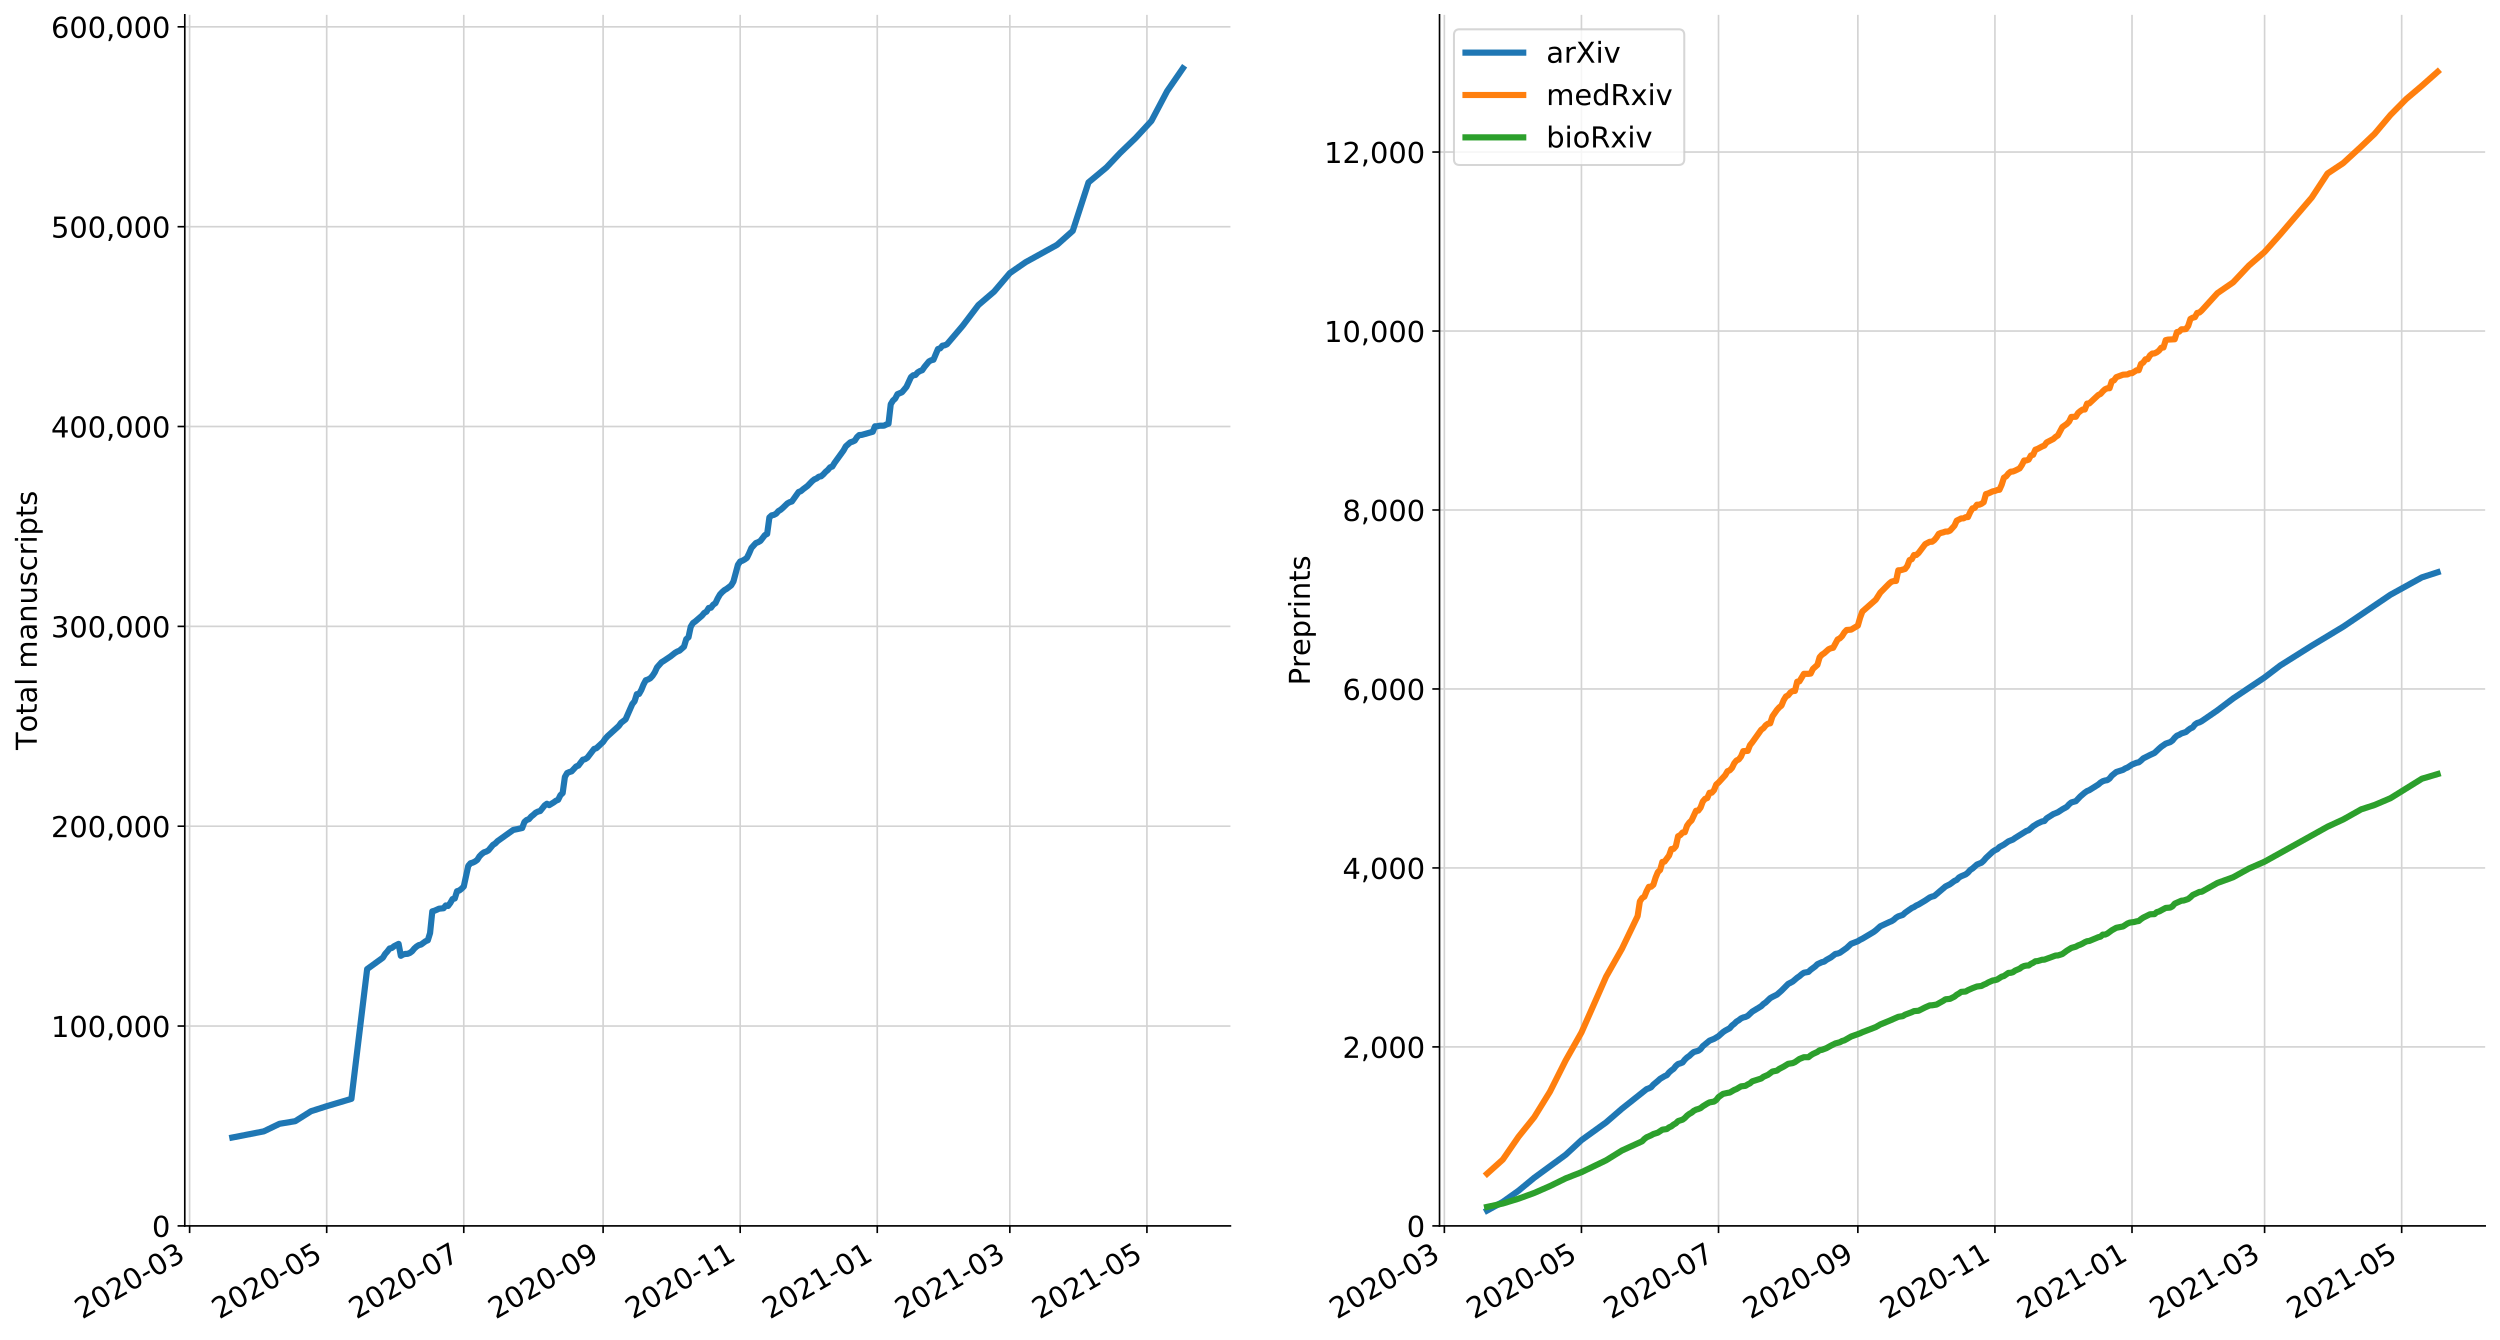 <?xml version="1.0" encoding="utf-8" standalone="no"?>
<!DOCTYPE svg PUBLIC "-//W3C//DTD SVG 1.1//EN"
  "http://www.w3.org/Graphics/SVG/1.1/DTD/svg11.dtd">
<!-- Created with matplotlib (https://matplotlib.org/) -->
<svg height="649.902pt" version="1.1" viewBox="0 0 1212.844 649.902" width="1212.844pt" xmlns="http://www.w3.org/2000/svg" xmlns:xlink="http://www.w3.org/1999/xlink">
 <defs>
  <style type="text/css">
*{stroke-linecap:butt;stroke-linejoin:round;}
  </style>
 </defs>
 <g id="figure_1">
  <g id="patch_1">
   <path d="M 0 649.902 
L 1212.844 649.902 
L 1212.844 0 
L 0 0 
z
" style="fill:#ffffff;"/>
  </g>
  <g id="axes_1">
   <g id="patch_2">
    <path d="M 89.644 594.72 
L 596.916 594.72 
L 596.916 7.2 
L 89.644 7.2 
z
" style="fill:#ffffff;"/>
   </g>
   <g id="matplotlib.axis_1">
    <g id="xtick_1">
     <g id="line2d_1">
      <path clip-path="url(#pf5cf93040a)" d="M 91.988 594.72 
L 91.988 7.2 
" style="fill:none;stroke:#d3d3d3;stroke-linecap:square;stroke-width:0.8;"/>
     </g>
     <g id="line2d_2">
      <defs>
       <path d="M 0 0 
L 0 3.5 
" id="mb468d4ec75" style="stroke:#000000;stroke-width:0.8;"/>
      </defs>
      <g>
       <use style="stroke:#000000;stroke-width:0.8;" x="91.988" xlink:href="#mb468d4ec75" y="594.72"/>
      </g>
     </g>
     <g id="text_1">
      <!-- 2020-03 -->
      <defs>
       <path d="M 19.188 8.297 
L 53.609 8.297 
L 53.609 0 
L 7.328 0 
L 7.328 8.297 
Q 12.938 14.109 22.625 23.891 
Q 32.328 33.688 34.812 36.531 
Q 39.547 41.844 41.422 45.531 
Q 43.312 49.219 43.312 52.781 
Q 43.312 58.594 39.234 62.25 
Q 35.156 65.922 28.609 65.922 
Q 23.969 65.922 18.812 64.312 
Q 13.672 62.703 7.812 59.422 
L 7.812 69.391 
Q 13.766 71.781 18.938 73 
Q 24.125 74.219 28.422 74.219 
Q 39.75 74.219 46.484 68.547 
Q 53.219 62.891 53.219 53.422 
Q 53.219 48.922 51.531 44.891 
Q 49.859 40.875 45.406 35.406 
Q 44.188 33.984 37.641 27.219 
Q 31.109 20.453 19.188 8.297 
z
" id="DejaVuSans-50"/>
       <path d="M 31.781 66.406 
Q 24.172 66.406 20.328 58.906 
Q 16.5 51.422 16.5 36.375 
Q 16.5 21.391 20.328 13.891 
Q 24.172 6.391 31.781 6.391 
Q 39.453 6.391 43.281 13.891 
Q 47.125 21.391 47.125 36.375 
Q 47.125 51.422 43.281 58.906 
Q 39.453 66.406 31.781 66.406 
z
M 31.781 74.219 
Q 44.047 74.219 50.516 64.516 
Q 56.984 54.828 56.984 36.375 
Q 56.984 17.969 50.516 8.266 
Q 44.047 -1.422 31.781 -1.422 
Q 19.531 -1.422 13.062 8.266 
Q 6.594 17.969 6.594 36.375 
Q 6.594 54.828 13.062 64.516 
Q 19.531 74.219 31.781 74.219 
z
" id="DejaVuSans-48"/>
       <path d="M 4.891 31.391 
L 31.203 31.391 
L 31.203 23.391 
L 4.891 23.391 
z
" id="DejaVuSans-45"/>
       <path d="M 40.578 39.312 
Q 47.656 37.797 51.625 33 
Q 55.609 28.219 55.609 21.188 
Q 55.609 10.406 48.188 4.484 
Q 40.766 -1.422 27.094 -1.422 
Q 22.516 -1.422 17.656 -0.516 
Q 12.797 0.391 7.625 2.203 
L 7.625 11.719 
Q 11.719 9.328 16.594 8.109 
Q 21.484 6.891 26.812 6.891 
Q 36.078 6.891 40.938 10.547 
Q 45.797 14.203 45.797 21.188 
Q 45.797 27.641 41.281 31.266 
Q 36.766 34.906 28.719 34.906 
L 20.219 34.906 
L 20.219 43.016 
L 29.109 43.016 
Q 36.375 43.016 40.234 45.922 
Q 44.094 48.828 44.094 54.297 
Q 44.094 59.906 40.109 62.906 
Q 36.141 65.922 28.719 65.922 
Q 24.656 65.922 20.016 65.031 
Q 15.375 64.156 9.812 62.312 
L 9.812 71.094 
Q 15.438 72.656 20.344 73.438 
Q 25.25 74.219 29.594 74.219 
Q 40.828 74.219 47.359 69.109 
Q 53.906 64.016 53.906 55.328 
Q 53.906 49.266 50.438 45.094 
Q 46.969 40.922 40.578 39.312 
z
" id="DejaVuSans-51"/>
      </defs>
      <g transform="translate(39.873 640.181)rotate(-30)scale(0.14 -0.14)">
       <use xlink:href="#DejaVuSans-50"/>
       <use x="63.623" xlink:href="#DejaVuSans-48"/>
       <use x="127.246" xlink:href="#DejaVuSans-50"/>
       <use x="190.869" xlink:href="#DejaVuSans-48"/>
       <use x="254.492" xlink:href="#DejaVuSans-45"/>
       <use x="290.576" xlink:href="#DejaVuSans-48"/>
       <use x="354.199" xlink:href="#DejaVuSans-51"/>
      </g>
     </g>
    </g>
    <g id="xtick_2">
     <g id="line2d_3">
      <path clip-path="url(#pf5cf93040a)" d="M 158.49 594.72 
L 158.49 7.2 
" style="fill:none;stroke:#d3d3d3;stroke-linecap:square;stroke-width:0.8;"/>
     </g>
     <g id="line2d_4">
      <g>
       <use style="stroke:#000000;stroke-width:0.8;" x="158.49" xlink:href="#mb468d4ec75" y="594.72"/>
      </g>
     </g>
     <g id="text_2">
      <!-- 2020-05 -->
      <defs>
       <path d="M 10.797 72.906 
L 49.516 72.906 
L 49.516 64.594 
L 19.828 64.594 
L 19.828 46.734 
Q 21.969 47.469 24.109 47.828 
Q 26.266 48.188 28.422 48.188 
Q 40.625 48.188 47.75 41.5 
Q 54.891 34.812 54.891 23.391 
Q 54.891 11.625 47.562 5.094 
Q 40.234 -1.422 26.906 -1.422 
Q 22.312 -1.422 17.547 -0.641 
Q 12.797 0.141 7.719 1.703 
L 7.719 11.625 
Q 12.109 9.234 16.797 8.062 
Q 21.484 6.891 26.703 6.891 
Q 35.156 6.891 40.078 11.328 
Q 45.016 15.766 45.016 23.391 
Q 45.016 31 40.078 35.438 
Q 35.156 39.891 26.703 39.891 
Q 22.75 39.891 18.812 39.016 
Q 14.891 38.141 10.797 36.281 
z
" id="DejaVuSans-53"/>
      </defs>
      <g transform="translate(106.375 640.181)rotate(-30)scale(0.14 -0.14)">
       <use xlink:href="#DejaVuSans-50"/>
       <use x="63.623" xlink:href="#DejaVuSans-48"/>
       <use x="127.246" xlink:href="#DejaVuSans-50"/>
       <use x="190.869" xlink:href="#DejaVuSans-48"/>
       <use x="254.492" xlink:href="#DejaVuSans-45"/>
       <use x="290.576" xlink:href="#DejaVuSans-48"/>
       <use x="354.199" xlink:href="#DejaVuSans-53"/>
      </g>
     </g>
    </g>
    <g id="xtick_3">
     <g id="line2d_5">
      <path clip-path="url(#pf5cf93040a)" d="M 224.993 594.72 
L 224.993 7.2 
" style="fill:none;stroke:#d3d3d3;stroke-linecap:square;stroke-width:0.8;"/>
     </g>
     <g id="line2d_6">
      <g>
       <use style="stroke:#000000;stroke-width:0.8;" x="224.993" xlink:href="#mb468d4ec75" y="594.72"/>
      </g>
     </g>
     <g id="text_3">
      <!-- 2020-07 -->
      <defs>
       <path d="M 8.203 72.906 
L 55.078 72.906 
L 55.078 68.703 
L 28.609 0 
L 18.312 0 
L 43.219 64.594 
L 8.203 64.594 
z
" id="DejaVuSans-55"/>
      </defs>
      <g transform="translate(172.878 640.181)rotate(-30)scale(0.14 -0.14)">
       <use xlink:href="#DejaVuSans-50"/>
       <use x="63.623" xlink:href="#DejaVuSans-48"/>
       <use x="127.246" xlink:href="#DejaVuSans-50"/>
       <use x="190.869" xlink:href="#DejaVuSans-48"/>
       <use x="254.492" xlink:href="#DejaVuSans-45"/>
       <use x="290.576" xlink:href="#DejaVuSans-48"/>
       <use x="354.199" xlink:href="#DejaVuSans-55"/>
      </g>
     </g>
    </g>
    <g id="xtick_4">
     <g id="line2d_7">
      <path clip-path="url(#pf5cf93040a)" d="M 292.586 594.72 
L 292.586 7.2 
" style="fill:none;stroke:#d3d3d3;stroke-linecap:square;stroke-width:0.8;"/>
     </g>
     <g id="line2d_8">
      <g>
       <use style="stroke:#000000;stroke-width:0.8;" x="292.586" xlink:href="#mb468d4ec75" y="594.72"/>
      </g>
     </g>
     <g id="text_4">
      <!-- 2020-09 -->
      <defs>
       <path d="M 10.984 1.516 
L 10.984 10.5 
Q 14.703 8.734 18.5 7.812 
Q 22.312 6.891 25.984 6.891 
Q 35.75 6.891 40.891 13.453 
Q 46.047 20.016 46.781 33.406 
Q 43.953 29.203 39.594 26.953 
Q 35.25 24.703 29.984 24.703 
Q 19.047 24.703 12.672 31.312 
Q 6.297 37.938 6.297 49.422 
Q 6.297 60.641 12.938 67.422 
Q 19.578 74.219 30.609 74.219 
Q 43.266 74.219 49.922 64.516 
Q 56.594 54.828 56.594 36.375 
Q 56.594 19.141 48.406 8.859 
Q 40.234 -1.422 26.422 -1.422 
Q 22.703 -1.422 18.891 -0.688 
Q 15.094 0.047 10.984 1.516 
z
M 30.609 32.422 
Q 37.25 32.422 41.125 36.953 
Q 45.016 41.5 45.016 49.422 
Q 45.016 57.281 41.125 61.844 
Q 37.25 66.406 30.609 66.406 
Q 23.969 66.406 20.094 61.844 
Q 16.219 57.281 16.219 49.422 
Q 16.219 41.5 20.094 36.953 
Q 23.969 32.422 30.609 32.422 
z
" id="DejaVuSans-57"/>
      </defs>
      <g transform="translate(240.471 640.181)rotate(-30)scale(0.14 -0.14)">
       <use xlink:href="#DejaVuSans-50"/>
       <use x="63.623" xlink:href="#DejaVuSans-48"/>
       <use x="127.246" xlink:href="#DejaVuSans-50"/>
       <use x="190.869" xlink:href="#DejaVuSans-48"/>
       <use x="254.492" xlink:href="#DejaVuSans-45"/>
       <use x="290.576" xlink:href="#DejaVuSans-48"/>
       <use x="354.199" xlink:href="#DejaVuSans-57"/>
      </g>
     </g>
    </g>
    <g id="xtick_5">
     <g id="line2d_9">
      <path clip-path="url(#pf5cf93040a)" d="M 359.088 594.72 
L 359.088 7.2 
" style="fill:none;stroke:#d3d3d3;stroke-linecap:square;stroke-width:0.8;"/>
     </g>
     <g id="line2d_10">
      <g>
       <use style="stroke:#000000;stroke-width:0.8;" x="359.088" xlink:href="#mb468d4ec75" y="594.72"/>
      </g>
     </g>
     <g id="text_5">
      <!-- 2020-11 -->
      <defs>
       <path d="M 12.406 8.297 
L 28.516 8.297 
L 28.516 63.922 
L 10.984 60.406 
L 10.984 69.391 
L 28.422 72.906 
L 38.281 72.906 
L 38.281 8.297 
L 54.391 8.297 
L 54.391 0 
L 12.406 0 
z
" id="DejaVuSans-49"/>
      </defs>
      <g transform="translate(306.973 640.181)rotate(-30)scale(0.14 -0.14)">
       <use xlink:href="#DejaVuSans-50"/>
       <use x="63.623" xlink:href="#DejaVuSans-48"/>
       <use x="127.246" xlink:href="#DejaVuSans-50"/>
       <use x="190.869" xlink:href="#DejaVuSans-48"/>
       <use x="254.492" xlink:href="#DejaVuSans-45"/>
       <use x="290.576" xlink:href="#DejaVuSans-49"/>
       <use x="354.199" xlink:href="#DejaVuSans-49"/>
      </g>
     </g>
    </g>
    <g id="xtick_6">
     <g id="line2d_11">
      <path clip-path="url(#pf5cf93040a)" d="M 425.591 594.72 
L 425.591 7.2 
" style="fill:none;stroke:#d3d3d3;stroke-linecap:square;stroke-width:0.8;"/>
     </g>
     <g id="line2d_12">
      <g>
       <use style="stroke:#000000;stroke-width:0.8;" x="425.591" xlink:href="#mb468d4ec75" y="594.72"/>
      </g>
     </g>
     <g id="text_6">
      <!-- 2021-01 -->
      <g transform="translate(373.476 640.181)rotate(-30)scale(0.14 -0.14)">
       <use xlink:href="#DejaVuSans-50"/>
       <use x="63.623" xlink:href="#DejaVuSans-48"/>
       <use x="127.246" xlink:href="#DejaVuSans-50"/>
       <use x="190.869" xlink:href="#DejaVuSans-49"/>
       <use x="254.492" xlink:href="#DejaVuSans-45"/>
       <use x="290.576" xlink:href="#DejaVuSans-48"/>
       <use x="354.199" xlink:href="#DejaVuSans-49"/>
      </g>
     </g>
    </g>
    <g id="xtick_7">
     <g id="line2d_13">
      <path clip-path="url(#pf5cf93040a)" d="M 489.913 594.72 
L 489.913 7.2 
" style="fill:none;stroke:#d3d3d3;stroke-linecap:square;stroke-width:0.8;"/>
     </g>
     <g id="line2d_14">
      <g>
       <use style="stroke:#000000;stroke-width:0.8;" x="489.913" xlink:href="#mb468d4ec75" y="594.72"/>
      </g>
     </g>
     <g id="text_7">
      <!-- 2021-03 -->
      <g transform="translate(437.798 640.181)rotate(-30)scale(0.14 -0.14)">
       <use xlink:href="#DejaVuSans-50"/>
       <use x="63.623" xlink:href="#DejaVuSans-48"/>
       <use x="127.246" xlink:href="#DejaVuSans-50"/>
       <use x="190.869" xlink:href="#DejaVuSans-49"/>
       <use x="254.492" xlink:href="#DejaVuSans-45"/>
       <use x="290.576" xlink:href="#DejaVuSans-48"/>
       <use x="354.199" xlink:href="#DejaVuSans-51"/>
      </g>
     </g>
    </g>
    <g id="xtick_8">
     <g id="line2d_15">
      <path clip-path="url(#pf5cf93040a)" d="M 556.415 594.72 
L 556.415 7.2 
" style="fill:none;stroke:#d3d3d3;stroke-linecap:square;stroke-width:0.8;"/>
     </g>
     <g id="line2d_16">
      <g>
       <use style="stroke:#000000;stroke-width:0.8;" x="556.415" xlink:href="#mb468d4ec75" y="594.72"/>
      </g>
     </g>
     <g id="text_8">
      <!-- 2021-05 -->
      <g transform="translate(504.301 640.181)rotate(-30)scale(0.14 -0.14)">
       <use xlink:href="#DejaVuSans-50"/>
       <use x="63.623" xlink:href="#DejaVuSans-48"/>
       <use x="127.246" xlink:href="#DejaVuSans-50"/>
       <use x="190.869" xlink:href="#DejaVuSans-49"/>
       <use x="254.492" xlink:href="#DejaVuSans-45"/>
       <use x="290.576" xlink:href="#DejaVuSans-48"/>
       <use x="354.199" xlink:href="#DejaVuSans-53"/>
      </g>
     </g>
    </g>
   </g>
   <g id="matplotlib.axis_2">
    <g id="ytick_1">
     <g id="line2d_17">
      <path clip-path="url(#pf5cf93040a)" d="M 89.644 594.72 
L 596.916 594.72 
" style="fill:none;stroke:#d3d3d3;stroke-linecap:square;stroke-width:0.8;"/>
     </g>
     <g id="line2d_18">
      <defs>
       <path d="M 0 0 
L -3.5 0 
" id="m22b61b7e9f" style="stroke:#000000;stroke-width:0.8;"/>
      </defs>
      <g>
       <use style="stroke:#000000;stroke-width:0.8;" x="89.644" xlink:href="#m22b61b7e9f" y="594.72"/>
      </g>
     </g>
     <g id="text_9">
      <!-- 0 -->
      <g transform="translate(73.736 600.039)scale(0.14 -0.14)">
       <use xlink:href="#DejaVuSans-48"/>
      </g>
     </g>
    </g>
    <g id="ytick_2">
     <g id="line2d_19">
      <path clip-path="url(#pf5cf93040a)" d="M 89.644 497.771 
L 596.916 497.771 
" style="fill:none;stroke:#d3d3d3;stroke-linecap:square;stroke-width:0.8;"/>
     </g>
     <g id="line2d_20">
      <g>
       <use style="stroke:#000000;stroke-width:0.8;" x="89.644" xlink:href="#m22b61b7e9f" y="497.771"/>
      </g>
     </g>
     <g id="text_10">
      <!-- 100,000 -->
      <defs>
       <path d="M 11.719 12.406 
L 22.016 12.406 
L 22.016 4 
L 14.016 -11.625 
L 7.719 -11.625 
L 11.719 4 
z
" id="DejaVuSans-44"/>
      </defs>
      <g transform="translate(24.749 503.089)scale(0.14 -0.14)">
       <use xlink:href="#DejaVuSans-49"/>
       <use x="63.623" xlink:href="#DejaVuSans-48"/>
       <use x="127.246" xlink:href="#DejaVuSans-48"/>
       <use x="190.869" xlink:href="#DejaVuSans-44"/>
       <use x="222.656" xlink:href="#DejaVuSans-48"/>
       <use x="286.279" xlink:href="#DejaVuSans-48"/>
       <use x="349.902" xlink:href="#DejaVuSans-48"/>
      </g>
     </g>
    </g>
    <g id="ytick_3">
     <g id="line2d_21">
      <path clip-path="url(#pf5cf93040a)" d="M 89.644 400.821 
L 596.916 400.821 
" style="fill:none;stroke:#d3d3d3;stroke-linecap:square;stroke-width:0.8;"/>
     </g>
     <g id="line2d_22">
      <g>
       <use style="stroke:#000000;stroke-width:0.8;" x="89.644" xlink:href="#m22b61b7e9f" y="400.821"/>
      </g>
     </g>
     <g id="text_11">
      <!-- 200,000 -->
      <g transform="translate(24.749 406.14)scale(0.14 -0.14)">
       <use xlink:href="#DejaVuSans-50"/>
       <use x="63.623" xlink:href="#DejaVuSans-48"/>
       <use x="127.246" xlink:href="#DejaVuSans-48"/>
       <use x="190.869" xlink:href="#DejaVuSans-44"/>
       <use x="222.656" xlink:href="#DejaVuSans-48"/>
       <use x="286.279" xlink:href="#DejaVuSans-48"/>
       <use x="349.902" xlink:href="#DejaVuSans-48"/>
      </g>
     </g>
    </g>
    <g id="ytick_4">
     <g id="line2d_23">
      <path clip-path="url(#pf5cf93040a)" d="M 89.644 303.872 
L 596.916 303.872 
" style="fill:none;stroke:#d3d3d3;stroke-linecap:square;stroke-width:0.8;"/>
     </g>
     <g id="line2d_24">
      <g>
       <use style="stroke:#000000;stroke-width:0.8;" x="89.644" xlink:href="#m22b61b7e9f" y="303.872"/>
      </g>
     </g>
     <g id="text_12">
      <!-- 300,000 -->
      <g transform="translate(24.749 309.191)scale(0.14 -0.14)">
       <use xlink:href="#DejaVuSans-51"/>
       <use x="63.623" xlink:href="#DejaVuSans-48"/>
       <use x="127.246" xlink:href="#DejaVuSans-48"/>
       <use x="190.869" xlink:href="#DejaVuSans-44"/>
       <use x="222.656" xlink:href="#DejaVuSans-48"/>
       <use x="286.279" xlink:href="#DejaVuSans-48"/>
       <use x="349.902" xlink:href="#DejaVuSans-48"/>
      </g>
     </g>
    </g>
    <g id="ytick_5">
     <g id="line2d_25">
      <path clip-path="url(#pf5cf93040a)" d="M 89.644 206.922 
L 596.916 206.922 
" style="fill:none;stroke:#d3d3d3;stroke-linecap:square;stroke-width:0.8;"/>
     </g>
     <g id="line2d_26">
      <g>
       <use style="stroke:#000000;stroke-width:0.8;" x="89.644" xlink:href="#m22b61b7e9f" y="206.922"/>
      </g>
     </g>
     <g id="text_13">
      <!-- 400,000 -->
      <defs>
       <path d="M 37.797 64.312 
L 12.891 25.391 
L 37.797 25.391 
z
M 35.203 72.906 
L 47.609 72.906 
L 47.609 25.391 
L 58.016 25.391 
L 58.016 17.188 
L 47.609 17.188 
L 47.609 0 
L 37.797 0 
L 37.797 17.188 
L 4.891 17.188 
L 4.891 26.703 
z
" id="DejaVuSans-52"/>
      </defs>
      <g transform="translate(24.749 212.241)scale(0.14 -0.14)">
       <use xlink:href="#DejaVuSans-52"/>
       <use x="63.623" xlink:href="#DejaVuSans-48"/>
       <use x="127.246" xlink:href="#DejaVuSans-48"/>
       <use x="190.869" xlink:href="#DejaVuSans-44"/>
       <use x="222.656" xlink:href="#DejaVuSans-48"/>
       <use x="286.279" xlink:href="#DejaVuSans-48"/>
       <use x="349.902" xlink:href="#DejaVuSans-48"/>
      </g>
     </g>
    </g>
    <g id="ytick_6">
     <g id="line2d_27">
      <path clip-path="url(#pf5cf93040a)" d="M 89.644 109.973 
L 596.916 109.973 
" style="fill:none;stroke:#d3d3d3;stroke-linecap:square;stroke-width:0.8;"/>
     </g>
     <g id="line2d_28">
      <g>
       <use style="stroke:#000000;stroke-width:0.8;" x="89.644" xlink:href="#m22b61b7e9f" y="109.973"/>
      </g>
     </g>
     <g id="text_14">
      <!-- 500,000 -->
      <g transform="translate(24.749 115.292)scale(0.14 -0.14)">
       <use xlink:href="#DejaVuSans-53"/>
       <use x="63.623" xlink:href="#DejaVuSans-48"/>
       <use x="127.246" xlink:href="#DejaVuSans-48"/>
       <use x="190.869" xlink:href="#DejaVuSans-44"/>
       <use x="222.656" xlink:href="#DejaVuSans-48"/>
       <use x="286.279" xlink:href="#DejaVuSans-48"/>
       <use x="349.902" xlink:href="#DejaVuSans-48"/>
      </g>
     </g>
    </g>
    <g id="ytick_7">
     <g id="line2d_29">
      <path clip-path="url(#pf5cf93040a)" d="M 89.644 13.024 
L 596.916 13.024 
" style="fill:none;stroke:#d3d3d3;stroke-linecap:square;stroke-width:0.8;"/>
     </g>
     <g id="line2d_30">
      <g>
       <use style="stroke:#000000;stroke-width:0.8;" x="89.644" xlink:href="#m22b61b7e9f" y="13.024"/>
      </g>
     </g>
     <g id="text_15">
      <!-- 600,000 -->
      <defs>
       <path d="M 33.016 40.375 
Q 26.375 40.375 22.484 35.828 
Q 18.609 31.297 18.609 23.391 
Q 18.609 15.531 22.484 10.953 
Q 26.375 6.391 33.016 6.391 
Q 39.656 6.391 43.531 10.953 
Q 47.406 15.531 47.406 23.391 
Q 47.406 31.297 43.531 35.828 
Q 39.656 40.375 33.016 40.375 
z
M 52.594 71.297 
L 52.594 62.312 
Q 48.875 64.062 45.094 64.984 
Q 41.312 65.922 37.594 65.922 
Q 27.828 65.922 22.672 59.328 
Q 17.531 52.734 16.797 39.406 
Q 19.672 43.656 24.016 45.922 
Q 28.375 48.188 33.594 48.188 
Q 44.578 48.188 50.953 41.516 
Q 57.328 34.859 57.328 23.391 
Q 57.328 12.156 50.688 5.359 
Q 44.047 -1.422 33.016 -1.422 
Q 20.359 -1.422 13.672 8.266 
Q 6.984 17.969 6.984 36.375 
Q 6.984 53.656 15.188 63.938 
Q 23.391 74.219 37.203 74.219 
Q 40.922 74.219 44.703 73.484 
Q 48.484 72.75 52.594 71.297 
z
" id="DejaVuSans-54"/>
      </defs>
      <g transform="translate(24.749 18.342)scale(0.14 -0.14)">
       <use xlink:href="#DejaVuSans-54"/>
       <use x="63.623" xlink:href="#DejaVuSans-48"/>
       <use x="127.246" xlink:href="#DejaVuSans-48"/>
       <use x="190.869" xlink:href="#DejaVuSans-44"/>
       <use x="222.656" xlink:href="#DejaVuSans-48"/>
       <use x="286.279" xlink:href="#DejaVuSans-48"/>
       <use x="349.902" xlink:href="#DejaVuSans-48"/>
      </g>
     </g>
    </g>
    <g id="text_16">
     <!-- Total manuscripts -->
     <defs>
      <path d="M -0.297 72.906 
L 61.375 72.906 
L 61.375 64.594 
L 35.5 64.594 
L 35.5 0 
L 25.594 0 
L 25.594 64.594 
L -0.297 64.594 
z
" id="DejaVuSans-84"/>
      <path d="M 30.609 48.391 
Q 23.391 48.391 19.188 42.75 
Q 14.984 37.109 14.984 27.297 
Q 14.984 17.484 19.156 11.844 
Q 23.344 6.203 30.609 6.203 
Q 37.797 6.203 41.984 11.859 
Q 46.188 17.531 46.188 27.297 
Q 46.188 37.016 41.984 42.703 
Q 37.797 48.391 30.609 48.391 
z
M 30.609 56 
Q 42.328 56 49.016 48.375 
Q 55.719 40.766 55.719 27.297 
Q 55.719 13.875 49.016 6.219 
Q 42.328 -1.422 30.609 -1.422 
Q 18.844 -1.422 12.172 6.219 
Q 5.516 13.875 5.516 27.297 
Q 5.516 40.766 12.172 48.375 
Q 18.844 56 30.609 56 
z
" id="DejaVuSans-111"/>
      <path d="M 18.312 70.219 
L 18.312 54.688 
L 36.812 54.688 
L 36.812 47.703 
L 18.312 47.703 
L 18.312 18.016 
Q 18.312 11.328 20.141 9.422 
Q 21.969 7.516 27.594 7.516 
L 36.812 7.516 
L 36.812 0 
L 27.594 0 
Q 17.188 0 13.234 3.875 
Q 9.281 7.766 9.281 18.016 
L 9.281 47.703 
L 2.688 47.703 
L 2.688 54.688 
L 9.281 54.688 
L 9.281 70.219 
z
" id="DejaVuSans-116"/>
      <path d="M 34.281 27.484 
Q 23.391 27.484 19.188 25 
Q 14.984 22.516 14.984 16.5 
Q 14.984 11.719 18.141 8.906 
Q 21.297 6.109 26.703 6.109 
Q 34.188 6.109 38.703 11.406 
Q 43.219 16.703 43.219 25.484 
L 43.219 27.484 
z
M 52.203 31.203 
L 52.203 0 
L 43.219 0 
L 43.219 8.297 
Q 40.141 3.328 35.547 0.953 
Q 30.953 -1.422 24.312 -1.422 
Q 15.922 -1.422 10.953 3.297 
Q 6 8.016 6 15.922 
Q 6 25.141 12.172 29.828 
Q 18.359 34.516 30.609 34.516 
L 43.219 34.516 
L 43.219 35.406 
Q 43.219 41.609 39.141 45 
Q 35.062 48.391 27.688 48.391 
Q 23 48.391 18.547 47.266 
Q 14.109 46.141 10.016 43.891 
L 10.016 52.203 
Q 14.938 54.109 19.578 55.047 
Q 24.219 56 28.609 56 
Q 40.484 56 46.344 49.844 
Q 52.203 43.703 52.203 31.203 
z
" id="DejaVuSans-97"/>
      <path d="M 9.422 75.984 
L 18.406 75.984 
L 18.406 0 
L 9.422 0 
z
" id="DejaVuSans-108"/>
      <path id="DejaVuSans-32"/>
      <path d="M 52 44.188 
Q 55.375 50.25 60.062 53.125 
Q 64.75 56 71.094 56 
Q 79.641 56 84.281 50.016 
Q 88.922 44.047 88.922 33.016 
L 88.922 0 
L 79.891 0 
L 79.891 32.719 
Q 79.891 40.578 77.094 44.375 
Q 74.312 48.188 68.609 48.188 
Q 61.625 48.188 57.562 43.547 
Q 53.516 38.922 53.516 30.906 
L 53.516 0 
L 44.484 0 
L 44.484 32.719 
Q 44.484 40.625 41.703 44.406 
Q 38.922 48.188 33.109 48.188 
Q 26.219 48.188 22.156 43.531 
Q 18.109 38.875 18.109 30.906 
L 18.109 0 
L 9.078 0 
L 9.078 54.688 
L 18.109 54.688 
L 18.109 46.188 
Q 21.188 51.219 25.484 53.609 
Q 29.781 56 35.688 56 
Q 41.656 56 45.828 52.969 
Q 50 49.953 52 44.188 
z
" id="DejaVuSans-109"/>
      <path d="M 54.891 33.016 
L 54.891 0 
L 45.906 0 
L 45.906 32.719 
Q 45.906 40.484 42.875 44.328 
Q 39.844 48.188 33.797 48.188 
Q 26.516 48.188 22.312 43.547 
Q 18.109 38.922 18.109 30.906 
L 18.109 0 
L 9.078 0 
L 9.078 54.688 
L 18.109 54.688 
L 18.109 46.188 
Q 21.344 51.125 25.703 53.562 
Q 30.078 56 35.797 56 
Q 45.219 56 50.047 50.172 
Q 54.891 44.344 54.891 33.016 
z
" id="DejaVuSans-110"/>
      <path d="M 8.5 21.578 
L 8.5 54.688 
L 17.484 54.688 
L 17.484 21.922 
Q 17.484 14.156 20.5 10.266 
Q 23.531 6.391 29.594 6.391 
Q 36.859 6.391 41.078 11.031 
Q 45.312 15.672 45.312 23.688 
L 45.312 54.688 
L 54.297 54.688 
L 54.297 0 
L 45.312 0 
L 45.312 8.406 
Q 42.047 3.422 37.719 1 
Q 33.406 -1.422 27.688 -1.422 
Q 18.266 -1.422 13.375 4.438 
Q 8.5 10.297 8.5 21.578 
z
M 31.109 56 
z
" id="DejaVuSans-117"/>
      <path d="M 44.281 53.078 
L 44.281 44.578 
Q 40.484 46.531 36.375 47.5 
Q 32.281 48.484 27.875 48.484 
Q 21.188 48.484 17.844 46.438 
Q 14.5 44.391 14.5 40.281 
Q 14.5 37.156 16.891 35.375 
Q 19.281 33.594 26.516 31.984 
L 29.594 31.297 
Q 39.156 29.25 43.188 25.516 
Q 47.219 21.781 47.219 15.094 
Q 47.219 7.469 41.188 3.016 
Q 35.156 -1.422 24.609 -1.422 
Q 20.219 -1.422 15.453 -0.562 
Q 10.688 0.297 5.422 2 
L 5.422 11.281 
Q 10.406 8.688 15.234 7.391 
Q 20.062 6.109 24.812 6.109 
Q 31.156 6.109 34.562 8.281 
Q 37.984 10.453 37.984 14.406 
Q 37.984 18.062 35.516 20.016 
Q 33.062 21.969 24.703 23.781 
L 21.578 24.516 
Q 13.234 26.266 9.516 29.906 
Q 5.812 33.547 5.812 39.891 
Q 5.812 47.609 11.281 51.797 
Q 16.75 56 26.812 56 
Q 31.781 56 36.172 55.266 
Q 40.578 54.547 44.281 53.078 
z
" id="DejaVuSans-115"/>
      <path d="M 48.781 52.594 
L 48.781 44.188 
Q 44.969 46.297 41.141 47.344 
Q 37.312 48.391 33.406 48.391 
Q 24.656 48.391 19.812 42.844 
Q 14.984 37.312 14.984 27.297 
Q 14.984 17.281 19.812 11.734 
Q 24.656 6.203 33.406 6.203 
Q 37.312 6.203 41.141 7.25 
Q 44.969 8.297 48.781 10.406 
L 48.781 2.094 
Q 45.016 0.344 40.984 -0.531 
Q 36.969 -1.422 32.422 -1.422 
Q 20.062 -1.422 12.781 6.344 
Q 5.516 14.109 5.516 27.297 
Q 5.516 40.672 12.859 48.328 
Q 20.219 56 33.016 56 
Q 37.156 56 41.109 55.141 
Q 45.062 54.297 48.781 52.594 
z
" id="DejaVuSans-99"/>
      <path d="M 41.109 46.297 
Q 39.594 47.172 37.812 47.578 
Q 36.031 48 33.891 48 
Q 26.266 48 22.188 43.047 
Q 18.109 38.094 18.109 28.812 
L 18.109 0 
L 9.078 0 
L 9.078 54.688 
L 18.109 54.688 
L 18.109 46.188 
Q 20.953 51.172 25.484 53.578 
Q 30.031 56 36.531 56 
Q 37.453 56 38.578 55.875 
Q 39.703 55.766 41.062 55.516 
z
" id="DejaVuSans-114"/>
      <path d="M 9.422 54.688 
L 18.406 54.688 
L 18.406 0 
L 9.422 0 
z
M 9.422 75.984 
L 18.406 75.984 
L 18.406 64.594 
L 9.422 64.594 
z
" id="DejaVuSans-105"/>
      <path d="M 18.109 8.203 
L 18.109 -20.797 
L 9.078 -20.797 
L 9.078 54.688 
L 18.109 54.688 
L 18.109 46.391 
Q 20.953 51.266 25.266 53.625 
Q 29.594 56 35.594 56 
Q 45.562 56 51.781 48.094 
Q 58.016 40.188 58.016 27.297 
Q 58.016 14.406 51.781 6.484 
Q 45.562 -1.422 35.594 -1.422 
Q 29.594 -1.422 25.266 0.953 
Q 20.953 3.328 18.109 8.203 
z
M 48.688 27.297 
Q 48.688 37.203 44.609 42.844 
Q 40.531 48.484 33.406 48.484 
Q 26.266 48.484 22.188 42.844 
Q 18.109 37.203 18.109 27.297 
Q 18.109 17.391 22.188 11.75 
Q 26.266 6.109 33.406 6.109 
Q 40.531 6.109 44.609 11.75 
Q 48.688 17.391 48.688 27.297 
z
" id="DejaVuSans-112"/>
     </defs>
     <g transform="translate(17.838 363.836)rotate(-90)scale(0.14 -0.14)">
      <use xlink:href="#DejaVuSans-84"/>
      <use x="60.818" xlink:href="#DejaVuSans-111"/>
      <use x="122" xlink:href="#DejaVuSans-116"/>
      <use x="161.209" xlink:href="#DejaVuSans-97"/>
      <use x="222.488" xlink:href="#DejaVuSans-108"/>
      <use x="250.271" xlink:href="#DejaVuSans-32"/>
      <use x="282.059" xlink:href="#DejaVuSans-109"/>
      <use x="379.471" xlink:href="#DejaVuSans-97"/>
      <use x="440.75" xlink:href="#DejaVuSans-110"/>
      <use x="504.129" xlink:href="#DejaVuSans-117"/>
      <use x="567.508" xlink:href="#DejaVuSans-115"/>
      <use x="619.607" xlink:href="#DejaVuSans-99"/>
      <use x="674.588" xlink:href="#DejaVuSans-114"/>
      <use x="715.701" xlink:href="#DejaVuSans-105"/>
      <use x="743.484" xlink:href="#DejaVuSans-112"/>
      <use x="806.961" xlink:href="#DejaVuSans-116"/>
      <use x="846.17" xlink:href="#DejaVuSans-115"/>
     </g>
    </g>
   </g>
   <g id="line2d_31">
    <path clip-path="url(#pf5cf93040a)" d="M 112.702 551.849 
L 127.964 548.865 
L 135.596 545.2 
L 143.227 543.92 
L 150.859 539.104 
L 158.49 536.66 
L 170.483 533.088 
L 178.114 470.148 
L 185.745 464.608 
L 186.836 462.804 
L 187.926 461.583 
L 189.016 460.147 
L 190.106 459.901 
L 191.196 459.037 
L 193.377 457.916 
L 194.467 463.694 
L 195.557 463.06 
L 196.647 462.789 
L 197.738 462.737 
L 198.828 462.304 
L 199.918 461.501 
L 201.008 460.16 
L 202.098 459.192 
L 203.189 458.507 
L 204.279 458.235 
L 206.459 456.629 
L 207.549 456.174 
L 208.64 452.665 
L 209.73 442.127 
L 210.82 441.819 
L 213.001 440.841 
L 215.181 440.622 
L 216.271 439.256 
L 217.361 439.521 
L 218.452 438.085 
L 219.542 436.165 
L 220.632 435.883 
L 221.722 432.359 
L 222.812 432.018 
L 223.903 431.187 
L 224.993 430.08 
L 227.173 420.063 
L 228.263 418.799 
L 229.354 418.487 
L 230.444 417.954 
L 231.534 417.166 
L 232.624 415.432 
L 233.714 414.313 
L 234.805 413.493 
L 235.895 413.142 
L 236.985 412.515 
L 239.165 409.889 
L 240.256 409.202 
L 241.346 408.084 
L 248.977 402.635 
L 251.158 402.184 
L 253.338 401.701 
L 254.428 398.747 
L 255.519 397.789 
L 256.609 397.407 
L 257.699 396.145 
L 258.789 395.286 
L 259.879 394.284 
L 260.97 393.733 
L 262.06 393.458 
L 264.24 390.734 
L 265.33 389.931 
L 266.421 390.606 
L 268.601 389.284 
L 269.691 388.484 
L 270.781 388.014 
L 271.872 385.768 
L 272.962 384.744 
L 274.052 376.92 
L 275.142 375.021 
L 276.232 374.546 
L 277.323 374.21 
L 279.503 371.841 
L 280.593 371.423 
L 282.774 368.553 
L 283.864 368.305 
L 284.954 367.583 
L 288.225 363.327 
L 289.315 363.011 
L 292.586 359.943 
L 293.676 358.336 
L 294.766 357.139 
L 300.217 352.186 
L 301.307 350.666 
L 303.488 348.998 
L 306.758 341.553 
L 307.848 340.213 
L 308.939 336.764 
L 310.029 336.665 
L 311.119 334.737 
L 312.209 332.051 
L 313.299 330.009 
L 314.39 329.642 
L 315.48 329.047 
L 316.57 327.847 
L 317.66 326.153 
L 318.75 323.771 
L 320.931 321.298 
L 322.021 320.63 
L 325.292 318.448 
L 327.472 316.719 
L 328.562 316.083 
L 329.653 315.665 
L 331.833 313.736 
L 332.923 310.078 
L 334.013 309.163 
L 335.104 304.045 
L 336.194 302.256 
L 337.284 301.497 
L 340.555 298.681 
L 341.645 297.348 
L 342.735 296.739 
L 343.825 294.949 
L 344.915 294.831 
L 346.006 293.368 
L 347.096 292.61 
L 348.186 290.298 
L 349.276 288.41 
L 350.366 287.244 
L 351.457 286.288 
L 352.547 285.658 
L 354.727 283.98 
L 355.817 282.115 
L 357.998 274.01 
L 359.088 272.404 
L 360.178 272.018 
L 361.269 271.41 
L 362.359 270.636 
L 363.449 268.392 
L 364.539 265.837 
L 366.72 263.431 
L 367.81 263.037 
L 368.9 262.412 
L 371.08 259.592 
L 372.171 259.024 
L 373.261 251.03 
L 374.351 250.018 
L 375.441 249.786 
L 376.531 249.208 
L 377.622 247.959 
L 378.712 247.304 
L 379.802 246.367 
L 381.982 244.235 
L 383.073 243.636 
L 384.163 243.287 
L 387.433 238.687 
L 388.524 238.288 
L 389.614 237.347 
L 391.794 235.718 
L 393.975 233.454 
L 395.065 232.559 
L 396.155 232.12 
L 397.245 231.264 
L 398.336 231.069 
L 399.426 230.13 
L 400.516 228.922 
L 401.606 228.014 
L 402.696 226.72 
L 403.787 226.337 
L 404.877 224.551 
L 409.238 218.511 
L 410.328 216.533 
L 412.508 214.593 
L 413.598 214.259 
L 414.689 213.74 
L 415.779 212.05 
L 416.869 211.043 
L 417.959 211.002 
L 423.41 209.462 
L 424.5 206.807 
L 425.591 206.807 
L 426.681 206.536 
L 428.861 206.508 
L 429.951 205.955 
L 431.042 205.55 
L 432.132 196.102 
L 433.222 194.323 
L 434.312 193.33 
L 435.402 191.218 
L 437.583 190.303 
L 439.763 187.684 
L 441.944 182.955 
L 443.034 182.046 
L 444.124 181.913 
L 445.214 180.658 
L 446.305 180.014 
L 447.395 179.608 
L 448.485 178.01 
L 450.665 175.352 
L 451.756 174.783 
L 452.846 174.516 
L 455.026 169.333 
L 456.116 168.997 
L 457.207 167.707 
L 458.297 167.51 
L 459.387 167.045 
L 467.018 158.074 
L 474.65 148.005 
L 482.281 141.461 
L 489.913 132.488 
L 497.544 127.21 
L 512.807 118.791 
L 520.439 112.003 
L 528.07 88.49 
L 536.792 81.226 
L 543.333 74.279 
L 550.964 66.922 
L 558.596 58.66 
L 566.227 44.199 
L 573.859 33.136 
L 573.859 33.136 
" style="fill:none;stroke:#1f77b4;stroke-linecap:square;stroke-width:3;"/>
   </g>
   <g id="patch_3">
    <path d="M 89.644 594.72 
L 89.644 7.2 
" style="fill:none;stroke:#000000;stroke-linecap:square;stroke-linejoin:miter;stroke-width:0.8;"/>
   </g>
   <g id="patch_4">
    <path d="M 89.644 594.72 
L 596.916 594.72 
" style="fill:none;stroke:#000000;stroke-linecap:square;stroke-linejoin:miter;stroke-width:0.8;"/>
   </g>
  </g>
  <g id="axes_2">
   <g id="patch_5">
    <path d="M 698.371 594.72 
L 1205.644 594.72 
L 1205.644 7.2 
L 698.371 7.2 
z
" style="fill:#ffffff;"/>
   </g>
   <g id="matplotlib.axis_3">
    <g id="xtick_9">
     <g id="line2d_32">
      <path clip-path="url(#p49e43103e5)" d="M 700.715 594.72 
L 700.715 7.2 
" style="fill:none;stroke:#d3d3d3;stroke-linecap:square;stroke-width:0.8;"/>
     </g>
     <g id="line2d_33">
      <g>
       <use style="stroke:#000000;stroke-width:0.8;" x="700.715" xlink:href="#mb468d4ec75" y="594.72"/>
      </g>
     </g>
     <g id="text_17">
      <!-- 2020-03 -->
      <g transform="translate(648.6 640.181)rotate(-30)scale(0.14 -0.14)">
       <use xlink:href="#DejaVuSans-50"/>
       <use x="63.623" xlink:href="#DejaVuSans-48"/>
       <use x="127.246" xlink:href="#DejaVuSans-50"/>
       <use x="190.869" xlink:href="#DejaVuSans-48"/>
       <use x="254.492" xlink:href="#DejaVuSans-45"/>
       <use x="290.576" xlink:href="#DejaVuSans-48"/>
       <use x="354.199" xlink:href="#DejaVuSans-51"/>
      </g>
     </g>
    </g>
    <g id="xtick_10">
     <g id="line2d_34">
      <path clip-path="url(#p49e43103e5)" d="M 767.218 594.72 
L 767.218 7.2 
" style="fill:none;stroke:#d3d3d3;stroke-linecap:square;stroke-width:0.8;"/>
     </g>
     <g id="line2d_35">
      <g>
       <use style="stroke:#000000;stroke-width:0.8;" x="767.218" xlink:href="#mb468d4ec75" y="594.72"/>
      </g>
     </g>
     <g id="text_18">
      <!-- 2020-05 -->
      <g transform="translate(715.103 640.181)rotate(-30)scale(0.14 -0.14)">
       <use xlink:href="#DejaVuSans-50"/>
       <use x="63.623" xlink:href="#DejaVuSans-48"/>
       <use x="127.246" xlink:href="#DejaVuSans-50"/>
       <use x="190.869" xlink:href="#DejaVuSans-48"/>
       <use x="254.492" xlink:href="#DejaVuSans-45"/>
       <use x="290.576" xlink:href="#DejaVuSans-48"/>
       <use x="354.199" xlink:href="#DejaVuSans-53"/>
      </g>
     </g>
    </g>
    <g id="xtick_11">
     <g id="line2d_36">
      <path clip-path="url(#p49e43103e5)" d="M 833.72 594.72 
L 833.72 7.2 
" style="fill:none;stroke:#d3d3d3;stroke-linecap:square;stroke-width:0.8;"/>
     </g>
     <g id="line2d_37">
      <g>
       <use style="stroke:#000000;stroke-width:0.8;" x="833.72" xlink:href="#mb468d4ec75" y="594.72"/>
      </g>
     </g>
     <g id="text_19">
      <!-- 2020-07 -->
      <g transform="translate(781.605 640.181)rotate(-30)scale(0.14 -0.14)">
       <use xlink:href="#DejaVuSans-50"/>
       <use x="63.623" xlink:href="#DejaVuSans-48"/>
       <use x="127.246" xlink:href="#DejaVuSans-50"/>
       <use x="190.869" xlink:href="#DejaVuSans-48"/>
       <use x="254.492" xlink:href="#DejaVuSans-45"/>
       <use x="290.576" xlink:href="#DejaVuSans-48"/>
       <use x="354.199" xlink:href="#DejaVuSans-55"/>
      </g>
     </g>
    </g>
    <g id="xtick_12">
     <g id="line2d_38">
      <path clip-path="url(#p49e43103e5)" d="M 901.313 594.72 
L 901.313 7.2 
" style="fill:none;stroke:#d3d3d3;stroke-linecap:square;stroke-width:0.8;"/>
     </g>
     <g id="line2d_39">
      <g>
       <use style="stroke:#000000;stroke-width:0.8;" x="901.313" xlink:href="#mb468d4ec75" y="594.72"/>
      </g>
     </g>
     <g id="text_20">
      <!-- 2020-09 -->
      <g transform="translate(849.198 640.181)rotate(-30)scale(0.14 -0.14)">
       <use xlink:href="#DejaVuSans-50"/>
       <use x="63.623" xlink:href="#DejaVuSans-48"/>
       <use x="127.246" xlink:href="#DejaVuSans-50"/>
       <use x="190.869" xlink:href="#DejaVuSans-48"/>
       <use x="254.492" xlink:href="#DejaVuSans-45"/>
       <use x="290.576" xlink:href="#DejaVuSans-48"/>
       <use x="354.199" xlink:href="#DejaVuSans-57"/>
      </g>
     </g>
    </g>
    <g id="xtick_13">
     <g id="line2d_40">
      <path clip-path="url(#p49e43103e5)" d="M 967.815 594.72 
L 967.815 7.2 
" style="fill:none;stroke:#d3d3d3;stroke-linecap:square;stroke-width:0.8;"/>
     </g>
     <g id="line2d_41">
      <g>
       <use style="stroke:#000000;stroke-width:0.8;" x="967.815" xlink:href="#mb468d4ec75" y="594.72"/>
      </g>
     </g>
     <g id="text_21">
      <!-- 2020-11 -->
      <g transform="translate(915.701 640.181)rotate(-30)scale(0.14 -0.14)">
       <use xlink:href="#DejaVuSans-50"/>
       <use x="63.623" xlink:href="#DejaVuSans-48"/>
       <use x="127.246" xlink:href="#DejaVuSans-50"/>
       <use x="190.869" xlink:href="#DejaVuSans-48"/>
       <use x="254.492" xlink:href="#DejaVuSans-45"/>
       <use x="290.576" xlink:href="#DejaVuSans-49"/>
       <use x="354.199" xlink:href="#DejaVuSans-49"/>
      </g>
     </g>
    </g>
    <g id="xtick_14">
     <g id="line2d_42">
      <path clip-path="url(#p49e43103e5)" d="M 1034.318 594.72 
L 1034.318 7.2 
" style="fill:none;stroke:#d3d3d3;stroke-linecap:square;stroke-width:0.8;"/>
     </g>
     <g id="line2d_43">
      <g>
       <use style="stroke:#000000;stroke-width:0.8;" x="1034.318" xlink:href="#mb468d4ec75" y="594.72"/>
      </g>
     </g>
     <g id="text_22">
      <!-- 2021-01 -->
      <g transform="translate(982.203 640.181)rotate(-30)scale(0.14 -0.14)">
       <use xlink:href="#DejaVuSans-50"/>
       <use x="63.623" xlink:href="#DejaVuSans-48"/>
       <use x="127.246" xlink:href="#DejaVuSans-50"/>
       <use x="190.869" xlink:href="#DejaVuSans-49"/>
       <use x="254.492" xlink:href="#DejaVuSans-45"/>
       <use x="290.576" xlink:href="#DejaVuSans-48"/>
       <use x="354.199" xlink:href="#DejaVuSans-49"/>
      </g>
     </g>
    </g>
    <g id="xtick_15">
     <g id="line2d_44">
      <path clip-path="url(#p49e43103e5)" d="M 1098.64 594.72 
L 1098.64 7.2 
" style="fill:none;stroke:#d3d3d3;stroke-linecap:square;stroke-width:0.8;"/>
     </g>
     <g id="line2d_45">
      <g>
       <use style="stroke:#000000;stroke-width:0.8;" x="1098.64" xlink:href="#mb468d4ec75" y="594.72"/>
      </g>
     </g>
     <g id="text_23">
      <!-- 2021-03 -->
      <g transform="translate(1046.525 640.181)rotate(-30)scale(0.14 -0.14)">
       <use xlink:href="#DejaVuSans-50"/>
       <use x="63.623" xlink:href="#DejaVuSans-48"/>
       <use x="127.246" xlink:href="#DejaVuSans-50"/>
       <use x="190.869" xlink:href="#DejaVuSans-49"/>
       <use x="254.492" xlink:href="#DejaVuSans-45"/>
       <use x="290.576" xlink:href="#DejaVuSans-48"/>
       <use x="354.199" xlink:href="#DejaVuSans-51"/>
      </g>
     </g>
    </g>
    <g id="xtick_16">
     <g id="line2d_46">
      <path clip-path="url(#p49e43103e5)" d="M 1165.143 594.72 
L 1165.143 7.2 
" style="fill:none;stroke:#d3d3d3;stroke-linecap:square;stroke-width:0.8;"/>
     </g>
     <g id="line2d_47">
      <g>
       <use style="stroke:#000000;stroke-width:0.8;" x="1165.143" xlink:href="#mb468d4ec75" y="594.72"/>
      </g>
     </g>
     <g id="text_24">
      <!-- 2021-05 -->
      <g transform="translate(1113.028 640.181)rotate(-30)scale(0.14 -0.14)">
       <use xlink:href="#DejaVuSans-50"/>
       <use x="63.623" xlink:href="#DejaVuSans-48"/>
       <use x="127.246" xlink:href="#DejaVuSans-50"/>
       <use x="190.869" xlink:href="#DejaVuSans-49"/>
       <use x="254.492" xlink:href="#DejaVuSans-45"/>
       <use x="290.576" xlink:href="#DejaVuSans-48"/>
       <use x="354.199" xlink:href="#DejaVuSans-53"/>
      </g>
     </g>
    </g>
   </g>
   <g id="matplotlib.axis_4">
    <g id="ytick_8">
     <g id="line2d_48">
      <path clip-path="url(#p49e43103e5)" d="M 698.371 594.72 
L 1205.644 594.72 
" style="fill:none;stroke:#d3d3d3;stroke-linecap:square;stroke-width:0.8;"/>
     </g>
     <g id="line2d_49">
      <g>
       <use style="stroke:#000000;stroke-width:0.8;" x="698.371" xlink:href="#m22b61b7e9f" y="594.72"/>
      </g>
     </g>
     <g id="text_25">
      <!-- 0 -->
      <g transform="translate(682.464 600.039)scale(0.14 -0.14)">
       <use xlink:href="#DejaVuSans-48"/>
      </g>
     </g>
    </g>
    <g id="ytick_9">
     <g id="line2d_50">
      <path clip-path="url(#p49e43103e5)" d="M 698.371 507.894 
L 1205.644 507.894 
" style="fill:none;stroke:#d3d3d3;stroke-linecap:square;stroke-width:0.8;"/>
     </g>
     <g id="line2d_51">
      <g>
       <use style="stroke:#000000;stroke-width:0.8;" x="698.371" xlink:href="#m22b61b7e9f" y="507.894"/>
      </g>
     </g>
     <g id="text_26">
      <!-- 2,000 -->
      <g transform="translate(651.292 513.213)scale(0.14 -0.14)">
       <use xlink:href="#DejaVuSans-50"/>
       <use x="63.623" xlink:href="#DejaVuSans-44"/>
       <use x="95.41" xlink:href="#DejaVuSans-48"/>
       <use x="159.033" xlink:href="#DejaVuSans-48"/>
       <use x="222.656" xlink:href="#DejaVuSans-48"/>
      </g>
     </g>
    </g>
    <g id="ytick_10">
     <g id="line2d_52">
      <path clip-path="url(#p49e43103e5)" d="M 698.371 421.068 
L 1205.644 421.068 
" style="fill:none;stroke:#d3d3d3;stroke-linecap:square;stroke-width:0.8;"/>
     </g>
     <g id="line2d_53">
      <g>
       <use style="stroke:#000000;stroke-width:0.8;" x="698.371" xlink:href="#m22b61b7e9f" y="421.068"/>
      </g>
     </g>
     <g id="text_27">
      <!-- 4,000 -->
      <g transform="translate(651.292 426.387)scale(0.14 -0.14)">
       <use xlink:href="#DejaVuSans-52"/>
       <use x="63.623" xlink:href="#DejaVuSans-44"/>
       <use x="95.41" xlink:href="#DejaVuSans-48"/>
       <use x="159.033" xlink:href="#DejaVuSans-48"/>
       <use x="222.656" xlink:href="#DejaVuSans-48"/>
      </g>
     </g>
    </g>
    <g id="ytick_11">
     <g id="line2d_54">
      <path clip-path="url(#p49e43103e5)" d="M 698.371 334.243 
L 1205.644 334.243 
" style="fill:none;stroke:#d3d3d3;stroke-linecap:square;stroke-width:0.8;"/>
     </g>
     <g id="line2d_55">
      <g>
       <use style="stroke:#000000;stroke-width:0.8;" x="698.371" xlink:href="#m22b61b7e9f" y="334.243"/>
      </g>
     </g>
     <g id="text_28">
      <!-- 6,000 -->
      <g transform="translate(651.292 339.561)scale(0.14 -0.14)">
       <use xlink:href="#DejaVuSans-54"/>
       <use x="63.623" xlink:href="#DejaVuSans-44"/>
       <use x="95.41" xlink:href="#DejaVuSans-48"/>
       <use x="159.033" xlink:href="#DejaVuSans-48"/>
       <use x="222.656" xlink:href="#DejaVuSans-48"/>
      </g>
     </g>
    </g>
    <g id="ytick_12">
     <g id="line2d_56">
      <path clip-path="url(#p49e43103e5)" d="M 698.371 247.417 
L 1205.644 247.417 
" style="fill:none;stroke:#d3d3d3;stroke-linecap:square;stroke-width:0.8;"/>
     </g>
     <g id="line2d_57">
      <g>
       <use style="stroke:#000000;stroke-width:0.8;" x="698.371" xlink:href="#m22b61b7e9f" y="247.417"/>
      </g>
     </g>
     <g id="text_29">
      <!-- 8,000 -->
      <defs>
       <path d="M 31.781 34.625 
Q 24.75 34.625 20.719 30.859 
Q 16.703 27.094 16.703 20.516 
Q 16.703 13.922 20.719 10.156 
Q 24.75 6.391 31.781 6.391 
Q 38.812 6.391 42.859 10.172 
Q 46.922 13.969 46.922 20.516 
Q 46.922 27.094 42.891 30.859 
Q 38.875 34.625 31.781 34.625 
z
M 21.922 38.812 
Q 15.578 40.375 12.031 44.719 
Q 8.5 49.078 8.5 55.328 
Q 8.5 64.062 14.719 69.141 
Q 20.953 74.219 31.781 74.219 
Q 42.672 74.219 48.875 69.141 
Q 55.078 64.062 55.078 55.328 
Q 55.078 49.078 51.531 44.719 
Q 48 40.375 41.703 38.812 
Q 48.828 37.156 52.797 32.312 
Q 56.781 27.484 56.781 20.516 
Q 56.781 9.906 50.312 4.234 
Q 43.844 -1.422 31.781 -1.422 
Q 19.734 -1.422 13.25 4.234 
Q 6.781 9.906 6.781 20.516 
Q 6.781 27.484 10.781 32.312 
Q 14.797 37.156 21.922 38.812 
z
M 18.312 54.391 
Q 18.312 48.734 21.844 45.562 
Q 25.391 42.391 31.781 42.391 
Q 38.141 42.391 41.719 45.562 
Q 45.312 48.734 45.312 54.391 
Q 45.312 60.062 41.719 63.234 
Q 38.141 66.406 31.781 66.406 
Q 25.391 66.406 21.844 63.234 
Q 18.312 60.062 18.312 54.391 
z
" id="DejaVuSans-56"/>
      </defs>
      <g transform="translate(651.292 252.736)scale(0.14 -0.14)">
       <use xlink:href="#DejaVuSans-56"/>
       <use x="63.623" xlink:href="#DejaVuSans-44"/>
       <use x="95.41" xlink:href="#DejaVuSans-48"/>
       <use x="159.033" xlink:href="#DejaVuSans-48"/>
       <use x="222.656" xlink:href="#DejaVuSans-48"/>
      </g>
     </g>
    </g>
    <g id="ytick_13">
     <g id="line2d_58">
      <path clip-path="url(#p49e43103e5)" d="M 698.371 160.591 
L 1205.644 160.591 
" style="fill:none;stroke:#d3d3d3;stroke-linecap:square;stroke-width:0.8;"/>
     </g>
     <g id="line2d_59">
      <g>
       <use style="stroke:#000000;stroke-width:0.8;" x="698.371" xlink:href="#m22b61b7e9f" y="160.591"/>
      </g>
     </g>
     <g id="text_30">
      <!-- 10,000 -->
      <g transform="translate(642.384 165.91)scale(0.14 -0.14)">
       <use xlink:href="#DejaVuSans-49"/>
       <use x="63.623" xlink:href="#DejaVuSans-48"/>
       <use x="127.246" xlink:href="#DejaVuSans-44"/>
       <use x="159.033" xlink:href="#DejaVuSans-48"/>
       <use x="222.656" xlink:href="#DejaVuSans-48"/>
       <use x="286.279" xlink:href="#DejaVuSans-48"/>
      </g>
     </g>
    </g>
    <g id="ytick_14">
     <g id="line2d_60">
      <path clip-path="url(#p49e43103e5)" d="M 698.371 73.765 
L 1205.644 73.765 
" style="fill:none;stroke:#d3d3d3;stroke-linecap:square;stroke-width:0.8;"/>
     </g>
     <g id="line2d_61">
      <g>
       <use style="stroke:#000000;stroke-width:0.8;" x="698.371" xlink:href="#m22b61b7e9f" y="73.765"/>
      </g>
     </g>
     <g id="text_31">
      <!-- 12,000 -->
      <g transform="translate(642.384 79.084)scale(0.14 -0.14)">
       <use xlink:href="#DejaVuSans-49"/>
       <use x="63.623" xlink:href="#DejaVuSans-50"/>
       <use x="127.246" xlink:href="#DejaVuSans-44"/>
       <use x="159.033" xlink:href="#DejaVuSans-48"/>
       <use x="222.656" xlink:href="#DejaVuSans-48"/>
       <use x="286.279" xlink:href="#DejaVuSans-48"/>
      </g>
     </g>
    </g>
    <g id="text_32">
     <!-- Preprints -->
     <defs>
      <path d="M 19.672 64.797 
L 19.672 37.406 
L 32.078 37.406 
Q 38.969 37.406 42.719 40.969 
Q 46.484 44.531 46.484 51.125 
Q 46.484 57.672 42.719 61.234 
Q 38.969 64.797 32.078 64.797 
z
M 9.812 72.906 
L 32.078 72.906 
Q 44.344 72.906 50.609 67.359 
Q 56.891 61.812 56.891 51.125 
Q 56.891 40.328 50.609 34.812 
Q 44.344 29.297 32.078 29.297 
L 19.672 29.297 
L 19.672 0 
L 9.812 0 
z
" id="DejaVuSans-80"/>
      <path d="M 56.203 29.594 
L 56.203 25.203 
L 14.891 25.203 
Q 15.484 15.922 20.484 11.062 
Q 25.484 6.203 34.422 6.203 
Q 39.594 6.203 44.453 7.469 
Q 49.312 8.734 54.109 11.281 
L 54.109 2.781 
Q 49.266 0.734 44.188 -0.344 
Q 39.109 -1.422 33.891 -1.422 
Q 20.797 -1.422 13.156 6.188 
Q 5.516 13.812 5.516 26.812 
Q 5.516 40.234 12.766 48.109 
Q 20.016 56 32.328 56 
Q 43.359 56 49.781 48.891 
Q 56.203 41.797 56.203 29.594 
z
M 47.219 32.234 
Q 47.125 39.594 43.094 43.984 
Q 39.062 48.391 32.422 48.391 
Q 24.906 48.391 20.391 44.141 
Q 15.875 39.891 15.188 32.172 
z
" id="DejaVuSans-101"/>
     </defs>
     <g transform="translate(635.473 332.456)rotate(-90)scale(0.14 -0.14)">
      <use xlink:href="#DejaVuSans-80"/>
      <use x="60.287" xlink:href="#DejaVuSans-114"/>
      <use x="101.369" xlink:href="#DejaVuSans-101"/>
      <use x="162.893" xlink:href="#DejaVuSans-112"/>
      <use x="226.369" xlink:href="#DejaVuSans-114"/>
      <use x="267.482" xlink:href="#DejaVuSans-105"/>
      <use x="295.266" xlink:href="#DejaVuSans-110"/>
      <use x="358.645" xlink:href="#DejaVuSans-116"/>
      <use x="397.854" xlink:href="#DejaVuSans-115"/>
     </g>
    </g>
   </g>
   <g id="line2d_62">
    <path clip-path="url(#p49e43103e5)" d="M 721.429 587.296 
L 729.06 583.085 
L 736.692 577.659 
L 744.323 571.364 
L 759.586 560.207 
L 767.218 553.13 
L 779.21 544.491 
L 786.841 537.892 
L 798.833 528.385 
L 799.924 527.994 
L 801.014 527.473 
L 802.104 526.214 
L 804.285 524.391 
L 805.375 523.393 
L 807.555 522.09 
L 808.645 521.613 
L 809.736 520.267 
L 810.826 519.312 
L 811.916 518.53 
L 813.006 517.141 
L 814.096 516.186 
L 815.187 515.882 
L 816.277 515.448 
L 817.367 514.059 
L 818.457 513.017 
L 819.547 512.279 
L 820.638 511.237 
L 821.728 510.369 
L 823.908 509.761 
L 824.998 508.979 
L 826.089 507.547 
L 829.359 504.855 
L 831.54 503.987 
L 833.72 502.685 
L 835.9 500.731 
L 836.991 499.993 
L 839.171 498.821 
L 840.261 497.518 
L 841.352 496.694 
L 842.442 495.608 
L 843.532 494.957 
L 844.622 494.089 
L 845.712 493.611 
L 846.803 493.351 
L 847.893 492.83 
L 850.073 490.789 
L 854.434 488.141 
L 855.524 487.056 
L 856.614 486.318 
L 858.795 484.234 
L 859.885 483.626 
L 862.065 482.541 
L 864.246 480.631 
L 867.516 477.331 
L 869.697 476.203 
L 871.877 474.336 
L 872.967 473.598 
L 874.058 472.643 
L 875.148 471.905 
L 877.328 471.514 
L 878.418 470.472 
L 880.599 468.866 
L 881.689 467.781 
L 883.87 466.782 
L 884.96 466.522 
L 886.05 465.697 
L 888.23 464.481 
L 890.411 462.788 
L 891.501 462.615 
L 892.591 462.224 
L 895.862 459.923 
L 898.042 457.882 
L 901.313 456.624 
L 902.403 455.929 
L 903.493 455.408 
L 908.944 452.152 
L 910.034 451.327 
L 912.215 449.374 
L 916.576 447.333 
L 917.666 446.899 
L 918.756 446.204 
L 919.846 445.206 
L 920.937 444.555 
L 923.117 443.86 
L 924.207 442.818 
L 927.478 440.517 
L 928.568 440.04 
L 929.658 439.302 
L 930.748 438.824 
L 934.019 436.871 
L 936.199 435.395 
L 937.29 434.96 
L 938.38 434.7 
L 943.831 430.055 
L 946.011 428.969 
L 948.192 427.363 
L 949.282 426.886 
L 950.372 425.714 
L 951.462 425.106 
L 953.643 424.194 
L 954.733 423.326 
L 955.823 422.067 
L 956.913 421.372 
L 959.094 419.419 
L 961.274 418.55 
L 962.364 417.552 
L 963.455 416.25 
L 966.725 413.211 
L 967.815 412.473 
L 968.906 411.995 
L 969.996 410.91 
L 972.176 409.738 
L 974.357 408.175 
L 976.537 407.306 
L 977.627 406.525 
L 983.078 403.139 
L 984.168 402.792 
L 986.349 400.838 
L 988.529 399.492 
L 990.71 398.494 
L 991.8 398.32 
L 992.89 397.018 
L 996.161 394.934 
L 998.341 394.066 
L 1000.522 392.633 
L 1002.702 391.417 
L 1003.792 390.202 
L 1004.882 389.29 
L 1007.063 388.682 
L 1009.243 386.381 
L 1011.424 384.515 
L 1012.514 383.777 
L 1013.604 383.343 
L 1017.965 380.608 
L 1019.055 379.652 
L 1020.145 379.001 
L 1021.235 378.654 
L 1022.326 378.48 
L 1023.416 377.699 
L 1024.506 376.31 
L 1026.686 374.53 
L 1029.957 373.488 
L 1031.047 372.793 
L 1032.138 372.359 
L 1034.318 370.926 
L 1036.498 370.058 
L 1037.589 369.841 
L 1038.679 368.973 
L 1039.769 367.931 
L 1043.04 366.281 
L 1045.22 365.283 
L 1047.4 363.242 
L 1048.491 362.287 
L 1050.671 360.768 
L 1052.851 360.03 
L 1053.942 359.248 
L 1055.032 357.903 
L 1056.122 356.904 
L 1057.212 356.47 
L 1058.302 355.819 
L 1060.483 355.124 
L 1061.573 354.169 
L 1062.663 353.388 
L 1063.753 352.91 
L 1064.844 351.477 
L 1065.934 350.739 
L 1067.024 350.436 
L 1068.114 349.871 
L 1075.746 344.618 
L 1083.377 338.844 
L 1098.64 328.642 
L 1106.271 322.825 
L 1121.534 313.231 
L 1136.797 304.027 
L 1159.692 288.529 
L 1174.954 280.107 
L 1182.586 277.632 
L 1182.586 277.632 
" style="fill:none;stroke:#1f77b4;stroke-linecap:square;stroke-width:3;"/>
   </g>
   <g id="line2d_63">
    <path clip-path="url(#p49e43103e5)" d="M 721.429 569.41 
L 729.06 562.551 
L 736.692 551.481 
L 744.323 541.973 
L 751.955 529.601 
L 759.586 514.406 
L 767.218 500.905 
L 779.21 473.772 
L 786.841 460.314 
L 794.473 444.424 
L 795.563 437.305 
L 796.653 435.655 
L 797.743 435.004 
L 798.833 432.312 
L 799.924 430.228 
L 801.014 430.185 
L 802.104 429.23 
L 803.194 425.757 
L 804.285 423.109 
L 805.375 422.067 
L 806.465 418.16 
L 807.555 417.986 
L 809.736 415.034 
L 810.826 411.908 
L 811.916 411.821 
L 813.006 410.562 
L 814.096 405.7 
L 815.187 405.136 
L 816.277 403.877 
L 817.367 403.747 
L 818.457 400.577 
L 819.547 399.058 
L 820.638 398.016 
L 822.818 393.327 
L 823.908 393.241 
L 824.998 391.808 
L 826.089 388.856 
L 827.179 387.554 
L 828.269 387.163 
L 829.359 384.601 
L 830.449 384.558 
L 831.54 383.343 
L 832.63 380.564 
L 833.72 379.652 
L 836.991 376.049 
L 838.081 374.139 
L 839.171 373.705 
L 840.261 372.533 
L 841.352 370.275 
L 842.442 368.929 
L 843.532 368.452 
L 844.622 367.019 
L 845.712 364.414 
L 847.893 364.284 
L 848.983 361.506 
L 850.073 360.16 
L 854.434 354.039 
L 855.524 353.257 
L 856.614 351.868 
L 857.705 351.087 
L 858.795 350.913 
L 859.885 347.527 
L 862.065 344.401 
L 863.156 343.186 
L 864.246 342.317 
L 865.336 339.669 
L 866.426 337.889 
L 867.516 337.325 
L 868.607 335.936 
L 869.697 335.241 
L 870.787 335.198 
L 871.877 330.726 
L 872.967 330.552 
L 875.148 326.906 
L 877.328 326.906 
L 878.418 326.775 
L 879.509 324.518 
L 881.689 322.564 
L 882.779 318.831 
L 883.87 317.615 
L 884.96 316.921 
L 887.14 314.967 
L 888.23 314.49 
L 889.321 314.273 
L 891.501 310.235 
L 892.591 309.671 
L 893.681 308.585 
L 894.772 306.806 
L 895.862 305.633 
L 898.042 305.46 
L 901.313 303.506 
L 902.403 299.686 
L 903.493 296.69 
L 910.034 290.916 
L 912.215 287.487 
L 916.576 283.059 
L 917.666 282.19 
L 918.756 281.887 
L 919.846 281.843 
L 920.937 276.677 
L 922.027 276.634 
L 924.207 276.026 
L 925.297 274.593 
L 926.388 271.728 
L 927.478 271.294 
L 928.568 269.253 
L 929.658 269.253 
L 930.748 268.298 
L 934.019 263.957 
L 936.199 262.828 
L 937.29 262.828 
L 938.38 262.047 
L 939.47 260.744 
L 940.56 259.008 
L 941.65 258.53 
L 942.741 258.27 
L 943.831 257.879 
L 944.921 257.879 
L 946.011 257.445 
L 948.192 255.014 
L 949.282 252.583 
L 951.462 251.497 
L 952.552 251.497 
L 953.643 250.89 
L 954.733 250.846 
L 955.823 248.459 
L 956.913 246.635 
L 958.004 246.375 
L 959.094 244.855 
L 960.184 244.855 
L 961.274 244.421 
L 962.364 243.64 
L 963.455 239.689 
L 964.545 239.385 
L 966.725 238.387 
L 967.815 238.17 
L 968.906 237.736 
L 969.996 237.605 
L 971.086 235.174 
L 972.176 231.745 
L 973.266 231.093 
L 974.357 229.704 
L 975.447 228.836 
L 976.537 228.749 
L 977.627 228.315 
L 979.808 227.23 
L 980.898 225.58 
L 981.988 223.409 
L 983.078 223.366 
L 984.168 222.975 
L 985.259 220.978 
L 986.349 220.631 
L 987.439 218.156 
L 988.529 217.766 
L 990.71 216.594 
L 991.8 216.159 
L 992.89 214.64 
L 996.161 212.947 
L 997.251 211.948 
L 998.341 211.254 
L 1000.522 207.173 
L 1002.702 205.653 
L 1003.792 204.525 
L 1004.882 202.267 
L 1007.063 202.18 
L 1008.153 200.357 
L 1009.243 199.445 
L 1010.333 198.707 
L 1011.424 198.664 
L 1012.514 195.799 
L 1013.604 195.712 
L 1017.965 191.631 
L 1019.055 191.11 
L 1020.145 189.851 
L 1021.235 188.853 
L 1022.326 188.375 
L 1023.416 188.332 
L 1024.506 184.989 
L 1025.596 184.511 
L 1026.686 182.992 
L 1029.957 181.776 
L 1032.138 181.646 
L 1033.228 181.082 
L 1034.318 181.038 
L 1036.498 179.649 
L 1037.589 179.606 
L 1038.679 176.567 
L 1039.769 175.872 
L 1040.859 174.309 
L 1041.949 174.223 
L 1043.04 172.399 
L 1044.13 171.531 
L 1045.22 171.444 
L 1046.31 170.923 
L 1047.4 170.098 
L 1048.491 168.709 
L 1049.581 168.579 
L 1050.671 165.019 
L 1051.761 164.758 
L 1055.032 164.585 
L 1056.122 161.112 
L 1057.212 160.895 
L 1058.302 159.766 
L 1059.393 159.766 
L 1060.483 159.636 
L 1061.573 158.116 
L 1062.663 154.73 
L 1063.753 154.122 
L 1064.844 153.862 
L 1065.934 151.821 
L 1067.024 151.604 
L 1068.114 150.649 
L 1075.746 142.227 
L 1083.377 136.974 
L 1091.009 128.856 
L 1098.64 122.214 
L 1106.271 113.661 
L 1121.534 95.819 
L 1129.166 84.184 
L 1136.797 79.105 
L 1145.519 71.073 
L 1152.06 64.865 
L 1159.692 55.792 
L 1167.323 48.065 
L 1174.954 41.596 
L 1182.586 34.824 
L 1182.586 34.824 
" style="fill:none;stroke:#ff7f0e;stroke-linecap:square;stroke-width:3;"/>
   </g>
   <g id="line2d_64">
    <path clip-path="url(#p49e43103e5)" d="M 721.429 585.516 
L 729.06 583.867 
L 736.692 581.522 
L 744.323 578.744 
L 751.955 575.401 
L 759.586 571.668 
L 767.218 568.672 
L 779.21 562.898 
L 786.841 558.166 
L 796.653 553.695 
L 797.743 552.566 
L 798.833 551.741 
L 801.014 550.786 
L 802.104 550.178 
L 804.285 549.484 
L 806.465 548.051 
L 808.645 547.747 
L 809.736 546.922 
L 810.826 546.445 
L 811.916 545.577 
L 813.006 544.969 
L 814.096 543.883 
L 816.277 543.189 
L 817.367 542.364 
L 818.457 541.235 
L 819.547 540.41 
L 820.638 539.803 
L 821.728 538.891 
L 822.818 538.327 
L 823.908 538.023 
L 824.998 537.589 
L 826.089 536.72 
L 828.269 535.375 
L 829.359 534.81 
L 831.54 534.419 
L 832.63 533.638 
L 833.72 532.249 
L 835.9 530.686 
L 838.081 530.208 
L 839.171 530.035 
L 841.352 528.776 
L 842.442 528.342 
L 844.622 527.039 
L 846.803 526.779 
L 847.893 526.084 
L 848.983 525.563 
L 850.073 524.608 
L 854.434 523.219 
L 855.524 522.394 
L 857.705 521.439 
L 859.885 519.833 
L 862.065 519.399 
L 863.156 518.574 
L 865.336 517.445 
L 867.516 516.099 
L 869.697 515.752 
L 870.787 515.274 
L 872.967 513.755 
L 875.148 512.887 
L 877.328 512.887 
L 878.418 512.018 
L 879.509 511.324 
L 881.689 510.325 
L 882.779 509.5 
L 883.87 509.327 
L 886.05 508.502 
L 888.23 507.286 
L 890.411 506.201 
L 892.591 505.637 
L 893.681 505.029 
L 894.772 504.725 
L 898.042 502.858 
L 902.403 501.295 
L 903.493 500.774 
L 910.034 498.257 
L 912.215 496.998 
L 916.576 495.218 
L 920.937 493.307 
L 923.117 492.96 
L 924.207 492.266 
L 927.478 491.05 
L 928.568 490.529 
L 930.748 490.355 
L 934.019 488.706 
L 936.199 487.751 
L 937.29 487.707 
L 939.47 487.36 
L 942.741 485.537 
L 943.831 484.798 
L 946.011 484.581 
L 948.192 483.496 
L 949.282 482.584 
L 950.372 481.977 
L 951.462 481.195 
L 953.643 481.022 
L 954.733 480.37 
L 956.913 479.415 
L 959.094 478.59 
L 961.274 478.33 
L 962.364 477.722 
L 963.455 477.288 
L 964.545 476.637 
L 966.725 475.682 
L 967.815 475.508 
L 968.906 475.204 
L 971.086 473.815 
L 972.176 473.511 
L 974.357 471.992 
L 975.447 471.948 
L 976.537 471.644 
L 977.627 470.863 
L 979.808 469.951 
L 980.898 469.126 
L 981.988 468.649 
L 983.078 468.432 
L 984.168 468.388 
L 985.259 467.607 
L 986.349 467.086 
L 987.439 466.348 
L 988.529 466.261 
L 990.71 465.61 
L 991.8 465.567 
L 997.251 463.57 
L 998.341 463.526 
L 1000.522 462.832 
L 1002.702 461.225 
L 1004.882 459.879 
L 1007.063 459.272 
L 1008.153 458.664 
L 1009.243 458.273 
L 1010.333 457.752 
L 1011.424 457.101 
L 1012.514 456.624 
L 1013.604 456.493 
L 1017.965 454.67 
L 1019.055 454.409 
L 1020.145 453.411 
L 1021.235 453.411 
L 1022.326 452.933 
L 1024.506 451.327 
L 1026.686 450.112 
L 1029.957 449.46 
L 1032.138 448.028 
L 1033.228 447.594 
L 1035.408 447.29 
L 1036.498 446.986 
L 1037.589 446.812 
L 1038.679 445.901 
L 1039.769 445.163 
L 1043.04 443.556 
L 1045.22 443.469 
L 1046.31 442.514 
L 1047.4 442.21 
L 1050.671 440.474 
L 1052.851 440.3 
L 1053.942 439.692 
L 1055.032 438.39 
L 1058.302 436.957 
L 1059.393 436.871 
L 1061.573 436.133 
L 1062.663 435.264 
L 1063.753 434.222 
L 1067.024 432.703 
L 1068.114 432.616 
L 1075.746 428.362 
L 1083.377 425.583 
L 1091.009 421.372 
L 1098.64 418.029 
L 1121.534 405.309 
L 1129.166 401.055 
L 1136.797 397.539 
L 1145.519 392.633 
L 1152.06 390.506 
L 1159.692 387.25 
L 1174.954 377.786 
L 1182.586 375.528 
L 1182.586 375.528 
" style="fill:none;stroke:#2ca02c;stroke-linecap:square;stroke-width:3;"/>
   </g>
   <g id="patch_6">
    <path d="M 698.371 594.72 
L 698.371 7.2 
" style="fill:none;stroke:#000000;stroke-linecap:square;stroke-linejoin:miter;stroke-width:0.8;"/>
   </g>
   <g id="patch_7">
    <path d="M 698.371 594.72 
L 1205.644 594.72 
" style="fill:none;stroke:#000000;stroke-linecap:square;stroke-linejoin:miter;stroke-width:0.8;"/>
   </g>
   <g id="legend_1">
    <g id="patch_8">
     <path d="M 708.171 80.048 
L 814.3 80.048 
Q 817.1 80.048 817.1 77.248 
L 817.1 17 
Q 817.1 14.2 814.3 14.2 
L 708.171 14.2 
Q 705.371 14.2 705.371 17 
L 705.371 77.248 
Q 705.371 80.048 708.171 80.048 
z
" style="fill:#ffffff;opacity:0.8;stroke:#cccccc;stroke-linejoin:miter;"/>
    </g>
    <g id="line2d_65">
     <path d="M 710.971 25.538 
L 738.971 25.538 
" style="fill:none;stroke:#1f77b4;stroke-linecap:square;stroke-width:3;"/>
    </g>
    <g id="line2d_66"/>
    <g id="text_33">
     <!-- arXiv -->
     <defs>
      <path d="M 6.297 72.906 
L 16.891 72.906 
L 35.016 45.797 
L 53.219 72.906 
L 63.812 72.906 
L 40.375 37.891 
L 65.375 0 
L 54.781 0 
L 34.281 31 
L 13.625 0 
L 2.984 0 
L 29 38.922 
z
" id="DejaVuSans-88"/>
      <path d="M 2.984 54.688 
L 12.5 54.688 
L 29.594 8.797 
L 46.688 54.688 
L 56.203 54.688 
L 35.688 0 
L 23.484 0 
z
" id="DejaVuSans-118"/>
     </defs>
     <g transform="translate(750.171 30.438)scale(0.14 -0.14)">
      <use xlink:href="#DejaVuSans-97"/>
      <use x="61.279" xlink:href="#DejaVuSans-114"/>
      <use x="102.393" xlink:href="#DejaVuSans-88"/>
      <use x="170.898" xlink:href="#DejaVuSans-105"/>
      <use x="198.682" xlink:href="#DejaVuSans-118"/>
     </g>
    </g>
    <g id="line2d_67">
     <path d="M 710.971 46.087 
L 738.971 46.087 
" style="fill:none;stroke:#ff7f0e;stroke-linecap:square;stroke-width:3;"/>
    </g>
    <g id="line2d_68"/>
    <g id="text_34">
     <!-- medRxiv -->
     <defs>
      <path d="M 45.406 46.391 
L 45.406 75.984 
L 54.391 75.984 
L 54.391 0 
L 45.406 0 
L 45.406 8.203 
Q 42.578 3.328 38.25 0.953 
Q 33.938 -1.422 27.875 -1.422 
Q 17.969 -1.422 11.734 6.484 
Q 5.516 14.406 5.516 27.297 
Q 5.516 40.188 11.734 48.094 
Q 17.969 56 27.875 56 
Q 33.938 56 38.25 53.625 
Q 42.578 51.266 45.406 46.391 
z
M 14.797 27.297 
Q 14.797 17.391 18.875 11.75 
Q 22.953 6.109 30.078 6.109 
Q 37.203 6.109 41.297 11.75 
Q 45.406 17.391 45.406 27.297 
Q 45.406 37.203 41.297 42.844 
Q 37.203 48.484 30.078 48.484 
Q 22.953 48.484 18.875 42.844 
Q 14.797 37.203 14.797 27.297 
z
" id="DejaVuSans-100"/>
      <path d="M 44.391 34.188 
Q 47.562 33.109 50.562 29.594 
Q 53.562 26.078 56.594 19.922 
L 66.609 0 
L 56 0 
L 46.688 18.703 
Q 43.062 26.031 39.672 28.422 
Q 36.281 30.812 30.422 30.812 
L 19.672 30.812 
L 19.672 0 
L 9.812 0 
L 9.812 72.906 
L 32.078 72.906 
Q 44.578 72.906 50.734 67.672 
Q 56.891 62.453 56.891 51.906 
Q 56.891 45.016 53.688 40.469 
Q 50.484 35.938 44.391 34.188 
z
M 19.672 64.797 
L 19.672 38.922 
L 32.078 38.922 
Q 39.203 38.922 42.844 42.219 
Q 46.484 45.516 46.484 51.906 
Q 46.484 58.297 42.844 61.547 
Q 39.203 64.797 32.078 64.797 
z
" id="DejaVuSans-82"/>
      <path d="M 54.891 54.688 
L 35.109 28.078 
L 55.906 0 
L 45.312 0 
L 29.391 21.484 
L 13.484 0 
L 2.875 0 
L 24.125 28.609 
L 4.688 54.688 
L 15.281 54.688 
L 29.781 35.203 
L 44.281 54.688 
z
" id="DejaVuSans-120"/>
     </defs>
     <g transform="translate(750.171 50.987)scale(0.14 -0.14)">
      <use xlink:href="#DejaVuSans-109"/>
      <use x="97.412" xlink:href="#DejaVuSans-101"/>
      <use x="158.936" xlink:href="#DejaVuSans-100"/>
      <use x="222.412" xlink:href="#DejaVuSans-82"/>
      <use x="291.895" xlink:href="#DejaVuSans-120"/>
      <use x="351.074" xlink:href="#DejaVuSans-105"/>
      <use x="378.857" xlink:href="#DejaVuSans-118"/>
     </g>
    </g>
    <g id="line2d_69">
     <path d="M 710.971 66.637 
L 738.971 66.637 
" style="fill:none;stroke:#2ca02c;stroke-linecap:square;stroke-width:3;"/>
    </g>
    <g id="line2d_70"/>
    <g id="text_35">
     <!-- bioRxiv -->
     <defs>
      <path d="M 48.688 27.297 
Q 48.688 37.203 44.609 42.844 
Q 40.531 48.484 33.406 48.484 
Q 26.266 48.484 22.188 42.844 
Q 18.109 37.203 18.109 27.297 
Q 18.109 17.391 22.188 11.75 
Q 26.266 6.109 33.406 6.109 
Q 40.531 6.109 44.609 11.75 
Q 48.688 17.391 48.688 27.297 
z
M 18.109 46.391 
Q 20.953 51.266 25.266 53.625 
Q 29.594 56 35.594 56 
Q 45.562 56 51.781 48.094 
Q 58.016 40.188 58.016 27.297 
Q 58.016 14.406 51.781 6.484 
Q 45.562 -1.422 35.594 -1.422 
Q 29.594 -1.422 25.266 0.953 
Q 20.953 3.328 18.109 8.203 
L 18.109 0 
L 9.078 0 
L 9.078 75.984 
L 18.109 75.984 
z
" id="DejaVuSans-98"/>
     </defs>
     <g transform="translate(750.171 71.537)scale(0.14 -0.14)">
      <use xlink:href="#DejaVuSans-98"/>
      <use x="63.477" xlink:href="#DejaVuSans-105"/>
      <use x="91.26" xlink:href="#DejaVuSans-111"/>
      <use x="152.441" xlink:href="#DejaVuSans-82"/>
      <use x="221.924" xlink:href="#DejaVuSans-120"/>
      <use x="281.104" xlink:href="#DejaVuSans-105"/>
      <use x="308.887" xlink:href="#DejaVuSans-118"/>
     </g>
    </g>
   </g>
  </g>
 </g>
 <defs>
  <clipPath id="pf5cf93040a">
   <rect height="587.52" width="507.273" x="89.644" y="7.2"/>
  </clipPath>
  <clipPath id="p49e43103e5">
   <rect height="587.52" width="507.273" x="698.371" y="7.2"/>
  </clipPath>
 </defs>
</svg>
